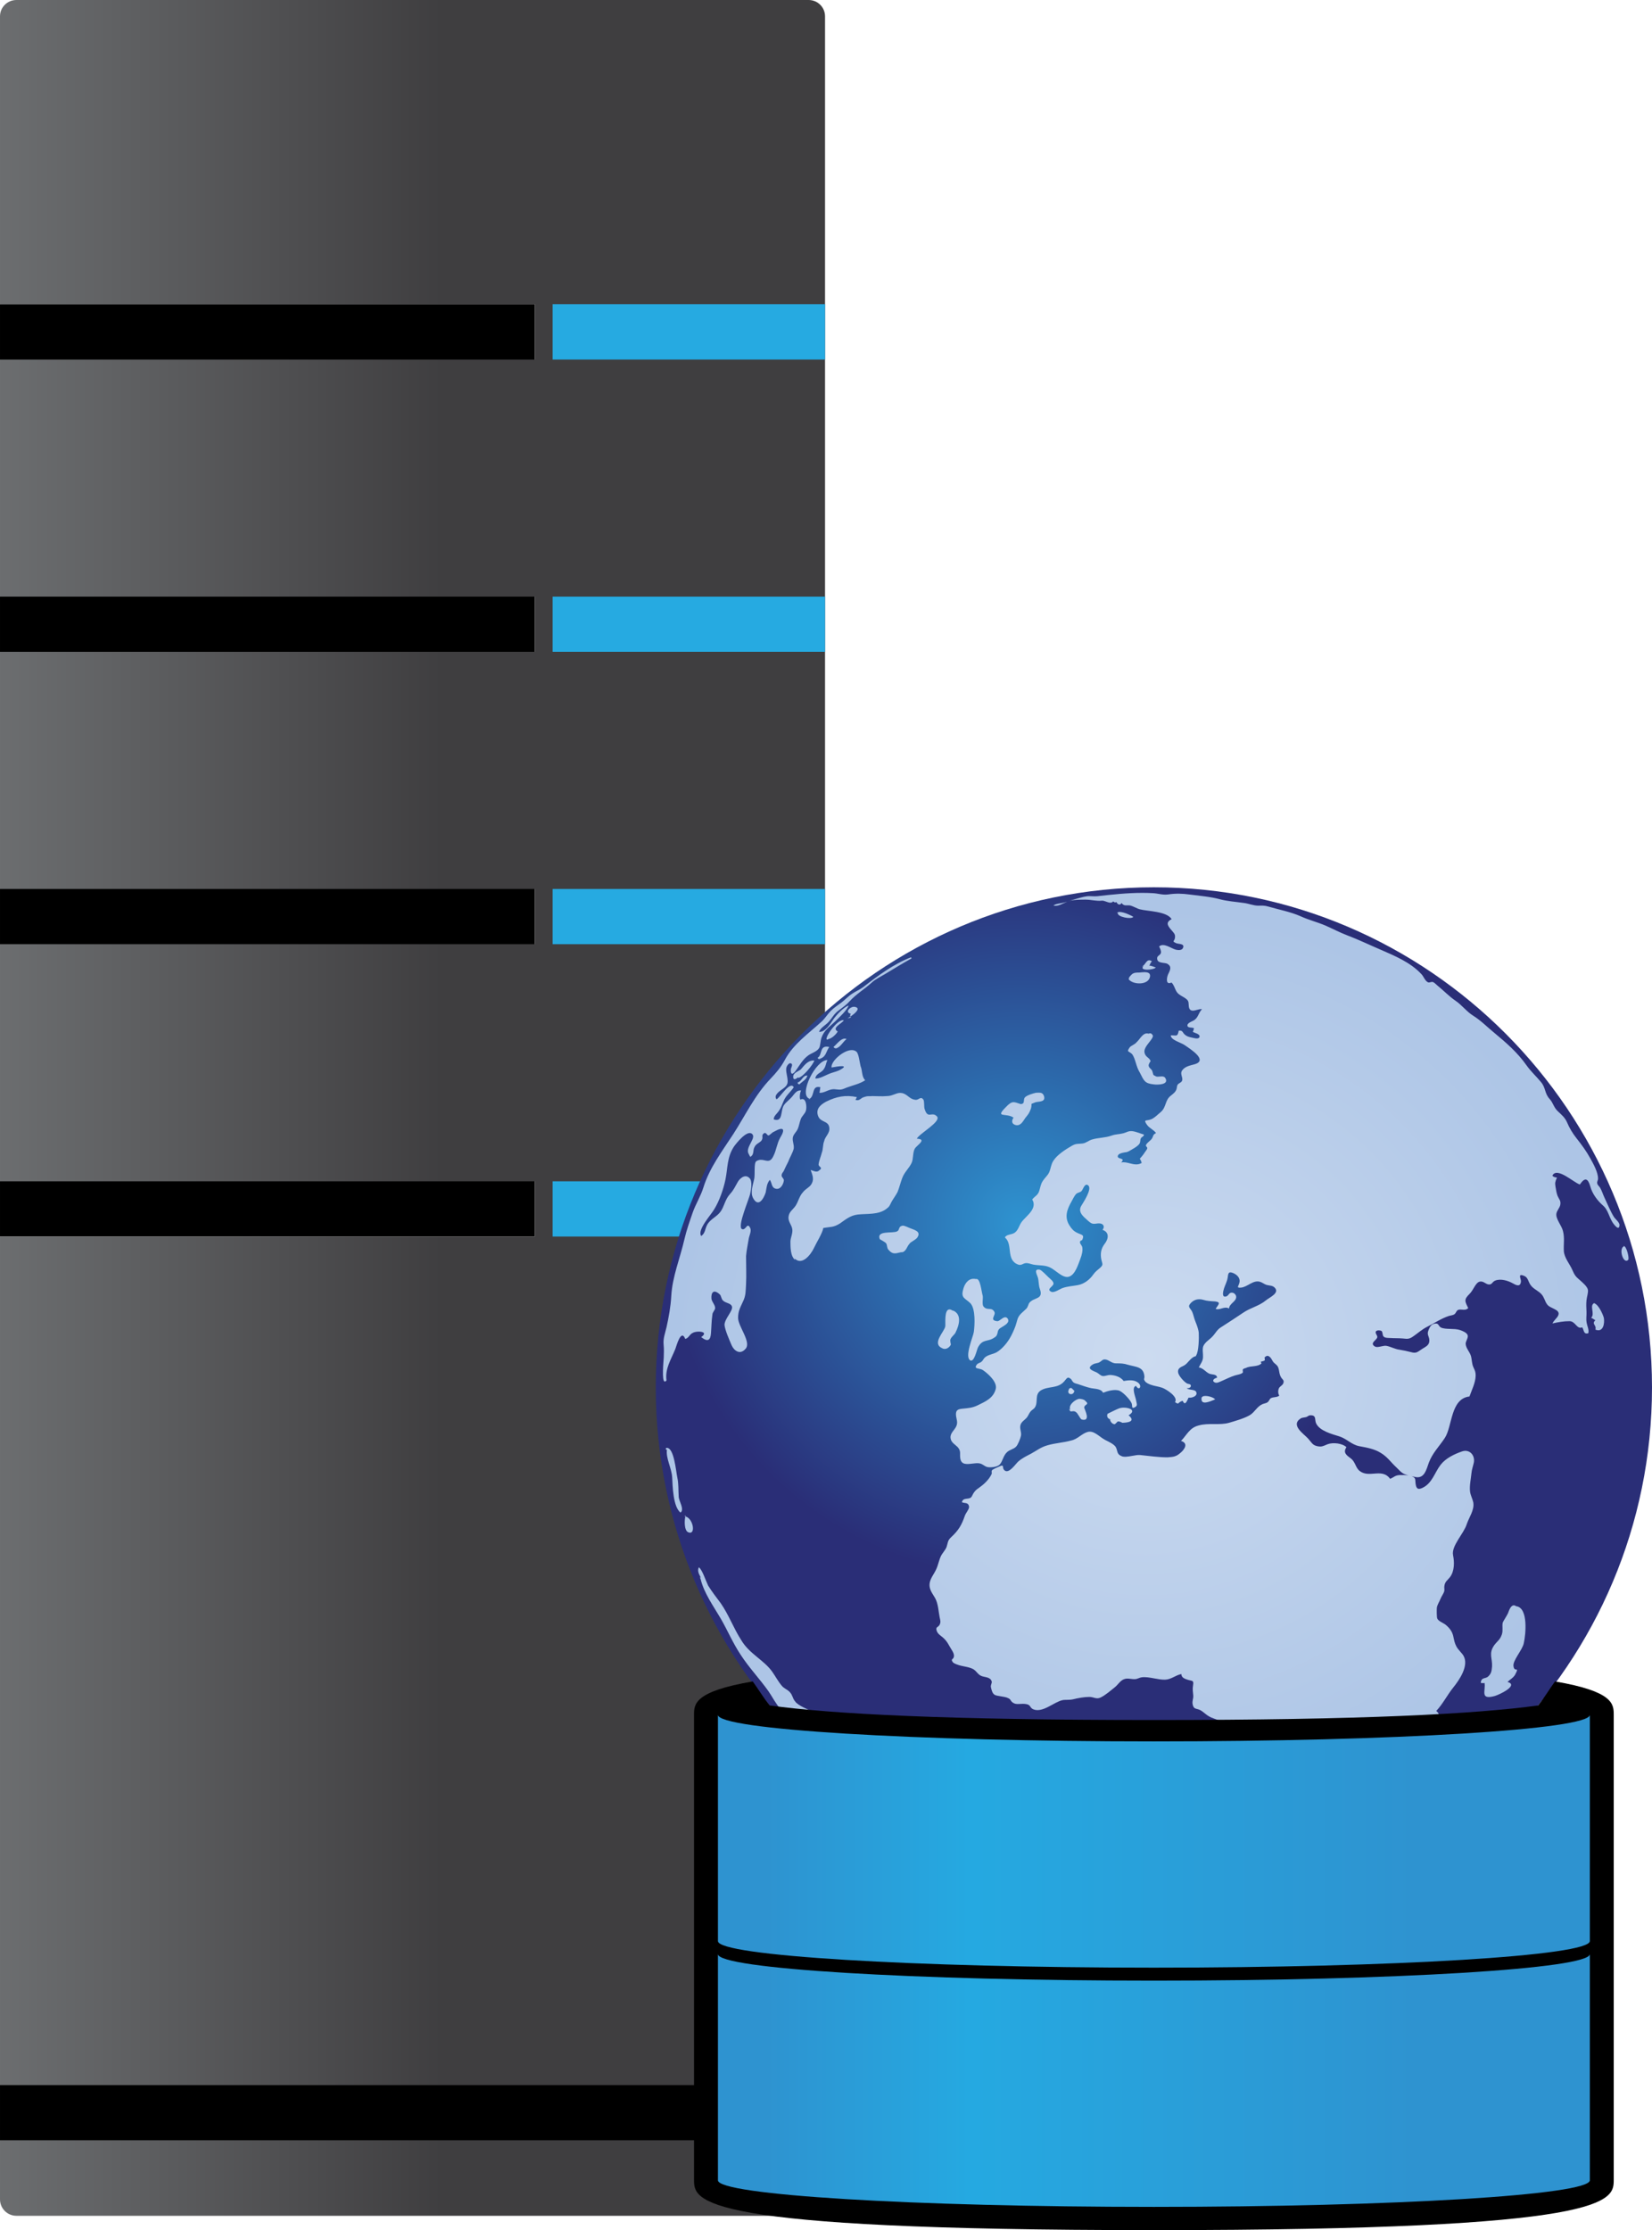 <?xml version="1.0" encoding="UTF-8" standalone="no"?><!-- Generator: Gravit.io --><svg xmlns="http://www.w3.org/2000/svg" xmlns:xlink="http://www.w3.org/1999/xlink" style="isolation:isolate" viewBox="0 0 186.411 251.521" width="186.411pt" height="251.521pt"><defs><clipPath id="_clipPath_uTNJYmTRWV5lNnbVMtrg0OCB0NqbaUg7"><rect width="186.411" height="251.521"/></clipPath></defs><g clip-path="url(#_clipPath_uTNJYmTRWV5lNnbVMtrg0OCB0NqbaUg7)"><g><g><path d=" M 60.344 139.462 L 0.001 139.462 L 0.001 34.315 L 60.344 34.315 L 60.344 139.462 Z " fill="rgb(0,0,0)"/></g><g><linearGradient id="_lgradient_2" x1="0" y1="0.5" x2="1" y2="0.5" gradientTransform="matrix(93.097,0,0,249.904,0,0)" gradientUnits="userSpaceOnUse"><stop offset="0%" stop-opacity="1" style="stop-color:rgb(108,110,112)"/><stop offset="53.6%" stop-opacity="1" style="stop-color:rgb(63,62,64)"/><stop offset="100%" stop-opacity="1" style="stop-color:rgb(63,62,64)"/></linearGradient><path d=" M 1.856 0 C 0.831 0 0 0.823 0 1.842 L 0 34.315 L 60.344 34.315 L 60.344 40.551 L 0 40.551 L 0 67.287 L 60.344 67.287 L 60.344 73.523 L 0 73.523 L 0 100.26 L 60.344 100.26 L 60.344 106.489 L 0 106.489 L 0 133.231 L 60.344 133.231 L 60.344 139.462 L 0 139.462 L 0 248.05 C 0 249.079 0.831 249.904 1.856 249.904 L 91.242 249.904 C 92.267 249.904 93.097 249.079 93.097 248.05 L 93.097 1.842 C 93.097 0.823 92.267 0 91.242 0 L 1.856 0 Z " fill="url(#_lgradient_2)"/></g><g><path d=" M 93.097 40.55 L 62.359 40.55 L 62.359 34.315 L 93.097 34.315 L 93.097 40.55 Z " fill="rgb(38,170,225)"/></g><g><path d=" M 93.097 73.523 L 62.359 73.523 L 62.359 67.287 L 93.097 67.287 L 93.097 73.523 Z " fill="rgb(38,170,225)"/></g><g><path d=" M 93.097 106.489 L 62.359 106.489 L 62.359 100.26 L 93.097 100.26 L 93.097 106.489 Z " fill="rgb(38,170,225)"/></g><g><path d=" M 93.097 139.462 L 62.359 139.462 L 62.359 133.231 L 93.097 133.231 L 93.097 139.462 Z " fill="rgb(38,170,225)"/></g><g><path d=" M 93.097 241.386 L 0.001 241.386 L 0.001 235.163 L 93.097 235.163 L 93.097 241.386 Z " fill="rgb(0,0,0)"/></g><g><radialGradient id="_rgradient_14" fx="0.367" fy="0.336" cx="0.367" cy="0.336" r="0.353" gradientTransform="matrix(112.414,0,0,112.818,73.997,100.071)" gradientUnits="userSpaceOnUse"><stop offset="0%" stop-opacity="1" style="stop-color:rgb(46,147,208)"/><stop offset="100%" stop-opacity="1" style="stop-color:rgb(42,46,119)"/></radialGradient><path d=" M 73.997 156.479 C 73.997 187.584 99.209 212.889 130.201 212.889 C 161.194 212.889 186.411 187.584 186.411 156.479 C 186.411 125.369 161.194 100.071 130.201 100.071 C 99.209 100.071 73.997 125.369 73.997 156.479 Z " fill="url(#_rgradient_14)"/></g><g><radialGradient id="_rgradient_15" fx="0.5" fy="0.5" cx="0.5" cy="0.5" r="0.491" gradientTransform="matrix(108.954,0,0,105.038,74.806,100.701)" gradientUnits="userSpaceOnUse"><stop offset="0%" stop-opacity="1" style="stop-color:rgb(204,219,240)"/><stop offset="100%" stop-opacity="1" style="stop-color:rgb(173,197,230)"/></radialGradient><path d=" M 123.818 101.078 C 123.612 101.097 123.423 101.088 123.238 101.079 C 123.028 101.069 122.823 101.058 122.606 101.089 C 122.167 101.148 121.71 101.311 121.282 101.417 C 121.084 101.468 120.902 101.53 120.721 101.592 C 121.266 101.464 121.944 101.464 122.501 101.464 C 123.15 101.464 123.701 101.652 124.327 101.581 C 124.475 101.563 124.651 101.628 124.829 101.693 C 125.115 101.797 125.41 101.901 125.616 101.663 C 125.798 101.804 125.798 101.804 125.979 101.739 C 126.12 102.026 126.372 102.143 126.564 101.844 C 126.747 102.122 126.961 102.116 127.199 102.109 C 127.298 102.106 127.401 102.104 127.508 102.12 C 127.894 102.208 128.245 102.454 128.621 102.554 C 129.499 102.788 131.659 102.764 132.205 103.666 C 131.361 104.087 131.918 104.574 132.31 105.048 C 132.514 105.294 132.631 105.411 132.579 105.786 C 132.514 106.19 132.205 106.126 132.684 106.36 C 132.954 106.5 133.716 106.384 133.487 106.91 C 133.364 107.215 132.925 107.163 132.684 107.11 C 132.163 106.981 131.314 106.278 130.793 106.747 C 130.887 106.916 131.051 107.262 130.998 107.472 C 130.933 107.73 130.577 107.795 130.57 108.047 C 130.534 108.714 131.402 108.516 131.724 108.702 C 132.304 109.036 131.983 109.499 131.8 109.909 C 131.648 110.266 131.507 111.133 132.193 110.811 C 132.503 111.122 132.556 111.537 132.802 111.9 C 133.082 112.31 133.797 112.48 134.043 112.866 C 134.22 113.166 134.015 113.715 134.365 113.926 C 134.557 114.037 134.811 113.968 135.062 113.898 C 135.263 113.842 135.464 113.786 135.63 113.821 C 135.168 114.313 135.232 114.817 134.635 115.121 C 134.454 115.227 133.856 115.414 134.015 115.754 C 134.102 115.941 134.571 115.859 134.729 115.97 C 134.688 116.076 134.664 116.27 134.594 116.375 C 134.781 116.503 135.478 116.608 135.343 116.972 C 135.232 117.252 134.664 117.054 134.476 117.019 C 134.155 116.954 133.927 116.889 133.704 116.697 C 133.434 116.48 133.469 116.163 133.006 116.246 C 132.898 116.833 132.786 116.807 132.46 116.781 C 132.364 116.774 132.249 116.765 132.11 116.774 C 132.099 117.299 133.293 117.593 133.68 117.873 C 134.29 118.301 136.422 119.607 134.741 120.046 C 134.283 120.175 133.728 120.269 133.405 120.708 C 133.095 121.13 133.533 121.523 133.381 121.896 C 133.293 122.114 132.995 122.155 132.878 122.347 C 132.784 122.501 132.814 122.752 132.72 122.934 C 132.527 123.355 132.076 123.514 131.818 123.876 C 131.479 124.38 131.479 125.001 130.998 125.405 C 130.664 125.674 130.237 126.131 129.833 126.261 C 129.295 126.436 129.007 126.237 129.411 126.84 C 129.692 127.256 130.172 127.396 130.447 127.794 C 130.055 127.97 130.161 128.145 129.979 128.415 C 129.821 128.662 129.393 128.884 129.305 129.165 C 129.264 129.294 129.487 129.364 129.458 129.517 C 129.422 129.668 129.264 129.826 129.188 129.95 C 129.007 130.242 128.826 130.447 128.609 130.693 C 128.726 130.815 128.784 131.016 128.826 131.162 C 128.376 131.428 127.932 131.316 127.491 131.205 C 127.164 131.121 126.836 131.038 126.511 131.109 C 127.051 130.553 126.12 130.781 126.126 130.418 C 126.138 130.148 126.511 130.049 126.716 130.009 C 127.08 129.92 127.104 129.996 127.426 129.815 C 127.725 129.634 128.375 129.305 128.568 129.001 C 128.709 128.808 128.632 128.585 128.737 128.38 C 128.826 128.211 129.047 128.211 129.089 127.964 C 128.684 127.847 128.205 127.631 127.777 127.578 C 127.314 127.525 127.11 127.736 126.705 127.824 C 126.278 127.935 125.89 127.912 125.452 128.069 C 124.702 128.34 123.947 128.298 123.215 128.52 C 122.875 128.615 122.541 128.918 122.167 128.966 C 121.674 129.036 121.451 128.937 120.972 129.212 C 120.275 129.61 119.291 130.231 118.863 130.911 C 118.582 131.343 118.582 131.777 118.384 132.221 C 118.219 132.585 117.897 132.832 117.686 133.166 C 117.44 133.516 117.399 133.88 117.277 134.284 C 117.118 134.822 116.784 134.887 116.474 135.28 C 117.095 136.287 115.836 137.112 115.32 137.763 C 114.998 138.172 114.934 138.699 114.518 139.015 C 114.184 139.273 113.564 139.19 113.394 139.566 C 114.337 140.345 113.469 142.108 114.892 142.623 C 115.256 142.753 115.408 142.495 115.736 142.46 C 116.046 142.43 116.316 142.57 116.586 142.623 C 117.247 142.753 117.856 142.647 118.489 142.951 C 119.138 143.256 119.923 144.193 120.609 143.993 C 121.324 143.783 121.657 142.623 121.92 141.938 C 122.061 141.581 122.213 141.019 122.113 140.621 C 122.085 140.491 121.857 140.257 121.867 140.139 C 121.867 139.799 122.05 140.012 122.137 139.789 C 122.384 139.233 122.037 139.286 121.546 139.039 C 121.13 138.845 120.908 138.57 120.662 138.184 C 120.093 137.259 120.391 136.415 120.92 135.49 C 121.047 135.262 121.247 134.834 121.44 134.653 C 121.61 134.494 121.857 134.494 122.02 134.353 C 122.213 134.178 122.395 133.358 122.799 133.698 C 123.262 134.096 122.242 135.607 122.02 135.981 C 121.662 136.58 122.037 137.024 122.488 137.422 C 122.671 137.587 122.969 137.89 123.197 137.979 C 123.376 138.05 123.54 138.025 123.715 138.001 C 123.83 137.985 123.95 137.968 124.081 137.979 C 124.51 138.008 124.702 138.354 124.405 138.705 C 125.241 138.992 125.06 139.764 124.65 140.281 C 124.222 140.836 124.146 141.417 124.275 142.055 C 124.386 142.57 124.532 142.623 124.139 142.986 C 123.836 143.256 123.613 143.396 123.379 143.725 C 122.969 144.321 122.331 144.814 121.605 144.942 C 121.037 145.048 120.468 145.071 119.913 145.265 C 119.589 145.376 118.946 145.844 118.629 145.692 C 118.026 145.406 118.816 145.118 118.875 144.796 C 118.905 144.521 118.517 144.251 118.294 144.035 C 118.137 143.888 117.516 143.232 117.323 143.197 C 116.573 143.062 117.054 143.83 117.118 144.099 C 117.235 144.55 117.182 144.925 117.336 145.363 C 117.774 146.571 116.72 146.29 116.175 146.904 C 116.017 147.086 116.017 147.402 115.789 147.618 C 115.619 147.788 115.426 147.941 115.256 148.11 C 114.764 148.585 114.805 148.925 114.593 149.534 C 114.424 150.003 114.155 150.594 113.897 151.01 C 113.558 151.56 113.042 152.157 112.486 152.497 C 112.035 152.755 111.491 152.767 111.115 153.117 C 110.957 153.271 110.911 153.463 110.728 153.599 C 110.57 153.726 110.348 153.716 110.207 153.927 C 109.833 154.448 110.536 154.278 110.893 154.512 C 111.519 154.939 112.563 155.882 112.357 156.661 C 112.087 157.698 111.18 158.073 110.324 158.494 C 109.727 158.786 109.252 158.811 108.615 158.875 C 108.111 158.927 107.852 159.015 107.87 159.561 C 107.905 160.075 108.128 160.386 107.895 160.883 C 107.689 161.317 107.179 161.657 107.262 162.207 C 107.326 162.711 107.8 162.923 108.088 163.238 C 108.463 163.671 108.281 163.975 108.356 164.474 C 108.465 165.223 109.091 165.146 109.719 165.07 C 110 165.036 110.282 165.002 110.518 165.042 C 110.957 165.125 111.115 165.434 111.519 165.475 C 111.906 165.511 112.538 165.446 112.808 165.171 C 113.148 164.807 113.194 164.187 113.622 163.789 C 113.92 163.497 114.361 163.454 114.646 163.168 C 114.881 162.923 115.127 162.266 115.203 161.938 C 115.291 161.504 115.01 161.106 115.162 160.673 C 115.279 160.322 115.695 160.111 115.9 159.829 C 116.04 159.636 116.122 159.402 116.274 159.209 C 116.392 159.045 116.65 158.916 116.743 158.781 C 117.213 158.165 116.679 157.282 117.469 156.802 C 118.319 156.304 119.344 156.632 120.07 155.812 C 120.416 155.431 120.444 155.191 120.867 155.548 C 120.908 155.578 120.989 155.812 121.165 155.935 C 121.335 156.052 121.581 156.07 121.774 156.151 C 122.225 156.299 122.681 156.469 123.132 156.562 C 123.561 156.649 124.257 156.62 124.468 157.078 C 124.972 156.878 125.827 156.632 126.354 156.867 C 126.77 157.065 127.496 157.827 127.677 158.237 C 127.819 158.511 127.614 158.962 128.075 158.705 C 128.415 158.511 128.245 158.289 128.205 157.979 C 128.152 157.569 127.624 156.456 128.192 156.299 C 128.538 156.983 129.03 156.222 128.233 155.823 C 127.794 155.601 127.25 155.678 126.792 155.753 C 126.471 155.291 125.798 155.085 125.254 155.074 C 125.129 155.072 125.001 155.104 124.873 155.135 C 124.711 155.176 124.548 155.215 124.392 155.186 C 124.182 155.144 123.964 154.899 123.765 154.798 C 123.314 154.582 122.501 154.359 123.344 153.868 C 123.572 153.738 123.848 153.763 124.076 153.633 C 124.327 153.493 124.405 153.293 124.714 153.323 C 125.142 153.364 125.423 153.763 125.927 153.763 C 126.447 153.763 126.782 153.763 127.296 153.927 C 128.216 154.189 129.047 154.137 129.136 155.239 C 129.153 155.536 129.007 155.495 129.2 155.777 C 129.33 155.965 129.628 156.093 129.833 156.169 C 130.259 156.327 130.705 156.362 131.144 156.515 C 131.584 156.673 132.99 157.545 132.591 158.131 C 132.679 158.213 132.825 158.289 132.943 158.295 C 133.071 158.149 133.276 158.02 133.457 157.991 C 133.744 158.681 133.99 157.85 134.12 157.627 C 134.43 157.698 135.22 157.464 134.969 156.972 C 134.816 156.673 134.131 156.802 133.908 156.562 C 134.055 156.597 134.389 156.532 134.378 156.286 C 134.365 156.058 134.055 156.116 133.908 156.011 C 133.574 155.805 133.03 155.203 132.943 154.823 C 132.849 154.359 133.176 154.207 133.586 154.019 C 134.055 153.785 134.336 153.077 134.945 152.948 L 134.969 152.872 C 135.273 152.415 135.297 150.869 135.267 150.331 C 135.245 149.967 135.039 149.405 134.892 149.054 C 134.723 148.668 134.676 148.252 134.494 147.888 C 134.283 147.495 133.938 147.373 134.418 146.91 C 134.804 146.536 135.285 146.465 135.748 146.594 C 136.252 146.746 136.614 146.746 137.118 146.781 C 137.855 146.864 137.44 147.167 137.171 147.618 C 137.393 147.709 137.618 147.64 137.849 147.571 C 138.118 147.492 138.395 147.412 138.687 147.578 C 138.699 147.022 139.514 146.793 139.49 146.259 C 139.484 146.037 139.268 145.797 139.022 145.792 C 138.67 145.761 138.67 146.102 138.389 146.207 C 137.833 146.388 137.997 145.692 138.12 145.305 C 138.248 144.902 138.464 144.538 138.529 144.099 C 138.594 143.683 138.582 143.337 139.162 143.584 C 139.601 143.771 139.917 144.123 139.877 144.538 C 139.824 145.03 139.407 145.265 140.017 145.223 C 140.766 145.159 141.387 144.345 142.155 144.557 C 142.425 144.627 142.641 144.825 142.904 144.912 C 143.262 145.013 143.613 144.955 143.871 145.265 C 144.38 145.844 143.267 146.313 142.823 146.676 C 142.072 147.297 141.078 147.501 140.287 148.047 C 139.449 148.615 138.606 149.159 137.751 149.709 C 137.324 149.973 137.147 150.389 136.796 150.752 C 136.462 151.109 136.005 151.343 135.788 151.806 C 135.643 152.157 135.771 152.66 135.748 153.077 C 135.724 153.552 135.461 153.815 135.273 154.219 C 135.771 154.301 136.035 154.723 136.432 154.916 C 136.703 155.056 137.352 154.946 137.324 155.39 C 136.989 155.443 136.703 155.73 137.065 155.911 C 137.324 156.04 137.639 155.835 137.855 155.753 C 138.359 155.536 138.828 155.291 139.332 155.132 C 139.601 155.044 140.047 155.004 140.228 154.81 C 140.293 154.757 140.176 154.523 140.263 154.424 C 140.351 154.337 140.498 154.319 140.603 154.278 C 141.13 153.997 141.921 154.202 142.348 153.763 L 142.254 153.586 C 142.319 153.568 142.658 153.481 142.7 153.435 C 142.776 153.323 142.647 153.117 142.711 153.077 C 142.916 152.895 143.068 152.842 143.302 153.059 C 143.497 153.223 143.577 153.54 143.759 153.698 C 144.064 153.973 144.199 154.019 144.298 154.448 C 144.38 154.81 144.362 155.004 144.556 155.344 C 144.69 155.567 144.948 155.665 144.807 156.011 C 144.714 156.269 144.392 156.351 144.298 156.608 C 144.199 156.843 144.21 157.182 144.351 157.399 C 144.105 157.627 143.677 157.529 143.396 157.698 C 143.25 157.786 143.215 158.007 143.046 158.137 C 142.863 158.278 142.647 158.278 142.452 158.366 C 141.826 158.641 141.598 159.262 141.025 159.607 C 140.351 159.994 139.426 160.245 138.699 160.463 C 138.153 160.618 137.578 160.615 136.999 160.612 C 136.401 160.609 135.798 160.606 135.22 160.778 C 134.22 161.036 133.897 161.879 133.265 162.512 C 134.16 162.781 133.639 163.519 133.159 163.894 C 132.684 164.316 132.31 164.316 131.735 164.363 C 130.728 164.363 129.681 164.205 128.621 164.099 C 128.388 164.083 128.079 164.14 127.764 164.196 C 127.288 164.282 126.796 164.366 126.511 164.205 C 125.979 163.988 126.138 163.577 125.873 163.156 C 125.616 162.834 125.13 162.617 124.714 162.406 C 124.029 162.043 123.443 161.294 122.717 161.504 C 122.072 161.68 121.605 162.313 120.867 162.465 C 119.988 162.711 119.074 162.747 118.202 163.003 C 117.429 163.22 117.001 163.595 116.327 163.958 C 115.801 164.233 115.343 164.444 114.892 164.843 C 114.606 165.1 113.91 166.154 113.429 165.885 C 112.937 165.603 113.481 165.042 112.691 165.428 C 112.563 165.475 112.035 165.709 111.953 165.808 C 111.831 165.938 111.958 166.084 111.889 166.259 C 111.584 166.893 111.027 167.407 110.471 167.8 C 110.185 167.993 110.067 168.088 109.873 168.369 C 109.768 168.509 109.681 168.796 109.551 168.895 C 109.236 169.141 108.667 168.873 108.539 169.422 C 108.825 169.574 109.236 169.404 109.341 169.879 C 109.422 170.172 108.984 170.606 108.867 170.969 C 108.515 171.994 108.152 172.608 107.349 173.346 C 106.91 173.75 106.975 173.967 106.818 174.447 C 106.688 174.822 106.354 175.126 106.172 175.501 C 105.95 175.964 105.863 176.509 105.645 176.977 C 105.399 177.539 104.942 178.032 104.889 178.653 C 104.844 179.296 105.229 179.729 105.522 180.245 C 105.874 180.89 105.891 181.709 106.032 182.418 C 106.096 182.74 106.184 182.927 106.02 183.256 C 105.863 183.548 105.528 183.466 105.704 183.946 C 105.826 184.322 106.26 184.533 106.512 184.789 C 106.805 185.071 106.963 185.34 107.156 185.691 C 107.339 186.031 107.713 186.465 107.637 186.845 C 107.561 187.214 107.244 187.063 107.502 187.449 C 107.607 187.594 107.87 187.683 108.035 187.742 C 108.591 187.958 109.177 187.952 109.727 188.204 C 110.172 188.409 110.284 188.819 110.728 189.017 C 111.115 189.182 111.766 189.112 111.906 189.651 C 111.942 189.803 111.8 190.013 111.8 190.212 C 111.8 190.283 111.906 190.676 111.942 190.751 C 112.14 191.255 112.397 191.209 112.948 191.319 C 113.224 191.372 113.534 191.397 113.792 191.536 C 114.05 191.665 114.015 191.77 114.155 191.917 C 114.456 192.214 114.763 192.193 115.128 192.174 C 115.316 192.163 115.521 192.152 115.748 192.186 C 116.345 192.262 116.164 192.59 116.586 192.778 C 117.664 193.223 118.94 191.94 119.9 191.747 C 120.188 191.683 120.691 191.747 121.078 191.653 C 121.646 191.513 122.331 191.385 122.916 191.385 C 123.432 191.385 123.713 191.683 124.192 191.449 C 124.714 191.202 125.316 190.676 125.774 190.312 C 126.19 189.991 126.43 189.458 126.987 189.34 C 127.206 189.295 127.405 189.323 127.61 189.349 C 127.749 189.368 127.89 189.386 128.04 189.381 C 128.362 189.37 128.538 189.212 128.837 189.17 C 129.263 189.113 129.755 189.205 130.252 189.296 C 130.661 189.372 131.073 189.448 131.455 189.44 C 132.181 189.416 132.644 188.925 133.306 188.807 C 133.306 189.2 133.663 189.329 133.99 189.44 C 134.535 189.615 134.723 189.468 134.624 190.066 C 134.547 190.553 134.611 190.751 134.646 191.232 C 134.676 191.607 134.494 191.829 134.582 192.239 C 134.699 192.795 134.974 192.667 135.384 192.848 C 135.706 193 135.981 193.288 136.269 193.482 C 136.825 193.856 137.51 193.937 138.079 194.295 C 138.681 194.659 139.308 195.021 140.017 195.19 C 140.532 195.32 141.534 195.367 141.856 195.859 C 141.674 195.963 141.463 196.046 141.365 196.234 C 141.856 196.637 142.447 196.819 141.932 197.609 C 142.319 197.826 142.746 197.867 142.811 198.4 C 142.395 198.746 142.178 198.863 142.02 199.343 C 141.932 199.571 141.878 199.612 141.878 199.818 C 141.891 199.993 142.072 200.11 142.026 200.35 C 142.529 200.584 142.863 201.234 142.4 201.668 C 142.576 201.879 142.711 201.955 142.928 202.083 C 142.974 202.117 143.041 202.105 143.107 202.095 C 143.169 202.084 143.232 202.074 143.279 202.102 C 143.379 202.172 143.32 202.335 143.396 202.43 C 143.507 202.534 143.613 202.769 143.783 202.833 C 143.997 202.911 144.212 202.843 144.431 202.774 C 144.626 202.713 144.822 202.652 145.024 202.694 C 145.915 202.874 145.902 204.051 146.927 204.069 C 147.279 204.069 147.145 203.946 147.467 204.163 C 147.649 204.286 147.636 204.467 147.882 204.585 C 148.257 204.749 148.919 204.69 149.324 204.783 C 149.71 204.866 150.067 204.971 150.471 204.995 C 150.576 205.005 150.694 205 150.817 204.996 C 151.119 204.985 151.445 204.974 151.637 205.181 C 151.467 205.218 151.303 205.393 151.361 205.579 C 151.443 205.85 151.584 205.697 151.789 205.685 C 152.18 205.657 152.515 205.311 152.901 205.229 C 153.347 205.784 153.657 205.165 153.961 204.79 C 154.395 204.245 154.717 204.139 155.326 203.823 C 155.542 203.718 155.736 203.572 155.946 203.449 C 156.034 203.425 156.064 203.297 156.151 203.237 C 156.203 203.218 156.265 203.234 156.322 203.25 C 156.38 203.265 156.434 203.282 156.474 203.261 C 156.667 203.121 156.697 202.862 156.925 202.746 C 157.086 202.66 157.205 202.67 157.329 202.681 C 157.409 202.689 157.49 202.694 157.587 202.676 C 157.393 201.972 158.054 202.073 158.483 202.043 C 158.869 201.258 159.361 200.766 159.917 200.105 C 159.969 200.181 160.164 200.285 160.217 200.391 C 161.066 199.602 161.053 198.347 161.352 197.405 C 161.452 197.118 161.575 197.054 161.597 196.773 C 161.61 196.537 161.452 196.561 161.622 196.244 C 161.832 195.835 162.295 195.531 162.477 195.085 C 162.178 194.804 161.909 194.43 162.014 194.025 C 162.143 193.482 162.635 193.434 162.067 192.965 C 162.811 192.175 163.303 191.174 163.975 190.336 C 164.649 189.498 165.791 187.869 165.141 186.74 C 164.937 186.394 164.55 186.09 164.339 185.691 C 164.122 185.282 164.081 184.965 163.982 184.52 C 163.859 183.994 163.566 183.618 163.139 183.256 C 162.869 183.033 162.295 182.846 162.178 182.535 C 162.114 182.389 162.114 181.551 162.131 181.358 C 162.166 180.995 162.412 180.673 162.542 180.327 C 162.647 180.052 162.892 179.742 162.968 179.46 C 163.021 179.249 162.944 179.109 162.981 178.886 C 163.045 178.372 163.32 178.254 163.612 177.879 C 164.134 177.194 164.122 176.169 163.964 175.408 C 163.747 174.347 165.17 172.984 165.505 171.906 C 165.762 171.127 166.4 170.3 166.242 169.434 C 166.154 169.024 165.932 168.649 165.879 168.216 C 165.803 167.584 165.973 166.805 166.037 166.167 C 166.072 165.744 166.219 165.357 166.306 164.954 C 166.466 164.14 165.826 163.401 164.977 163.695 C 164.122 163.988 163.126 164.462 162.552 165.212 C 161.879 166.084 161.61 167.297 160.497 167.813 C 159.964 168.058 159.823 167.841 159.747 167.414 C 159.656 166.869 159.828 166.683 159.271 166.484 C 159.406 166.517 159.538 166.545 159.654 166.571 C 160.743 166.833 160.948 165.721 161.235 164.954 C 161.633 163.882 162.401 163.133 163.021 162.196 C 163.899 160.883 163.654 157.745 165.815 157.499 C 166.072 156.772 166.488 155.965 166.512 155.174 C 166.523 154.77 166.435 154.576 166.266 154.219 C 166.061 153.785 166.102 153.334 165.973 152.907 C 165.826 152.445 165.44 152.093 165.388 151.601 C 165.352 151.279 165.709 150.892 165.61 150.594 C 165.528 150.296 165.001 150.09 164.714 149.996 C 164.081 149.792 163.126 149.973 162.594 149.721 C 162.271 149.545 162.371 149.182 161.868 149.289 C 161.469 149.364 161.322 149.698 161.194 150.014 C 160.966 150.553 161.276 150.67 161.288 151.174 C 161.3 151.718 160.884 151.876 160.497 152.122 C 159.964 152.468 159.823 152.673 159.22 152.497 C 158.776 152.38 158.366 152.298 157.909 152.222 C 157.405 152.157 156.978 151.9 156.474 151.794 C 156.291 151.754 156.073 151.802 155.857 151.85 C 155.579 151.911 155.305 151.973 155.115 151.847 C 154.523 151.455 155.361 151.15 155.414 150.81 C 155.443 150.617 155.127 150.349 155.261 150.154 C 155.384 149.996 155.759 150.025 155.894 150.119 C 156.045 150.248 155.971 150.577 156.123 150.74 C 156.304 150.916 156.645 150.892 156.871 150.905 C 157.341 150.939 157.809 150.916 158.283 150.957 C 158.839 151.021 159.033 151.032 159.49 150.705 C 160.005 150.349 160.444 149.944 161.018 149.651 C 161.832 149.246 162.605 148.714 163.448 148.432 C 163.654 148.357 163.964 148.35 164.134 148.21 C 164.316 148.069 164.328 147.812 164.55 147.73 C 164.689 147.68 164.837 147.694 164.986 147.707 C 165.217 147.728 165.453 147.749 165.674 147.531 C 165.288 146.746 165.17 146.571 165.826 145.926 C 166.283 145.493 166.5 144.603 167.021 144.538 C 167.389 144.486 167.613 144.796 167.94 144.859 C 168.391 144.925 168.339 144.579 168.725 144.427 C 169.358 144.176 170.189 144.451 170.693 144.732 C 171.027 144.925 171.571 145.223 171.624 144.521 C 171.648 144.216 171.197 143.56 171.999 143.905 C 172.397 144.064 172.45 144.521 172.65 144.837 C 172.919 145.276 173.294 145.433 173.692 145.739 C 174.131 146.079 174.196 146.377 174.418 146.852 C 174.664 147.343 174.875 147.367 175.326 147.602 C 175.701 147.788 176.011 147.976 175.817 148.387 C 175.683 148.668 175.326 148.925 175.178 149.264 C 175.806 149.119 176.451 149.001 177.112 149.007 C 177.779 149.007 177.927 149.967 178.535 149.698 C 178.752 149.996 178.663 150.529 179.221 150.365 C 179.336 149.973 179.074 149.522 179.027 149.107 C 178.963 148.726 179.039 148.339 179.021 147.952 C 178.998 147.495 178.974 147.086 179.021 146.635 C 179.051 146.29 179.232 145.78 179.179 145.47 C 179.114 145.083 178.523 144.603 178.236 144.345 C 177.797 143.982 177.662 143.788 177.434 143.256 C 177.147 142.57 176.503 141.861 176.462 141.083 C 176.42 140.315 176.568 139.625 176.362 138.828 C 176.215 138.213 175.518 137.457 175.625 136.866 C 175.688 136.509 176 136.234 176.064 135.87 C 176.139 135.396 175.935 135.29 175.754 134.869 C 175.625 134.541 175.584 134.161 175.518 133.814 C 175.455 133.411 175.478 133.283 175.688 132.808 C 175.478 132.79 175.296 132.749 175.168 132.597 C 175.672 131.548 177.586 133.388 178.271 133.592 C 178.833 132.762 179.179 132.866 179.449 133.814 C 179.671 134.629 180.238 135.396 180.878 135.959 C 181.522 136.509 181.551 137.37 182.12 138.09 C 182.301 138.313 182.71 138.782 182.74 138.172 C 182.763 137.863 182.248 137.475 182.102 137.229 C 181.691 136.555 181.381 135.771 181.041 135.057 C 180.872 134.705 180.76 134.307 180.562 133.967 C 180.474 133.803 180.281 133.686 180.238 133.487 C 180.175 133.265 180.316 133.166 180.321 132.948 C 180.344 132.258 179.812 131.291 179.454 130.652 C 179.008 129.833 178.47 129.107 177.896 128.38 C 177.445 127.806 177.112 127.256 176.824 126.582 C 176.59 126.038 176.205 125.727 175.754 125.3 C 175.313 124.872 175.261 124.387 174.857 123.941 C 174.277 123.309 174.442 122.711 173.89 122.044 C 173.381 121.423 172.749 120.849 172.274 120.181 C 171.22 118.687 169.99 117.627 168.573 116.45 C 167.794 115.812 167.096 115.092 166.242 114.559 C 165.492 114.096 164.989 113.376 164.24 112.866 C 163.501 112.362 162.88 111.701 162.178 111.133 C 162.037 111.022 161.856 110.811 161.698 110.759 C 161.601 110.726 161.506 110.751 161.413 110.774 C 161.317 110.799 161.224 110.823 161.136 110.787 C 160.831 110.658 160.643 110.154 160.433 109.909 C 159.168 108.521 157.328 107.783 155.683 107.062 C 154.453 106.535 153.265 105.961 151.999 105.482 C 151.133 105.154 150.342 104.72 149.516 104.368 C 148.638 103.994 147.677 103.759 146.787 103.351 C 145.644 102.84 144.31 102.594 143.133 102.249 C 142.641 102.103 142.412 102.143 141.974 102.143 C 141.463 102.143 140.896 101.909 140.392 101.844 C 139.472 101.71 138.517 101.652 137.639 101.417 C 136.55 101.124 135.415 101.043 134.272 100.89 C 133.394 100.772 132.667 100.75 131.8 100.879 C 131.168 100.96 130.641 100.75 130.043 100.732 C 129.667 100.711 129.287 100.701 128.904 100.701 C 127.202 100.701 125.447 100.891 123.818 101.078 Z  M 148.585 163.091 C 148.087 162.963 147.998 162.687 147.613 162.254 C 147.132 161.715 145.569 160.738 146.781 159.969 C 146.904 159.882 147.238 159.864 147.402 159.818 C 147.583 159.753 147.654 159.619 147.882 159.619 C 148.567 159.619 148.322 160.099 148.503 160.515 C 148.89 161.387 150.313 161.745 151.103 161.99 C 151.958 162.254 152.48 162.923 153.37 163.103 C 154.207 163.261 155.063 163.401 155.789 163.852 C 156.567 164.316 156.913 164.89 157.545 165.475 C 157.821 165.733 158.143 166.132 158.494 166.259 C 158.627 166.31 158.782 166.359 158.945 166.402 C 158.611 166.347 158.237 166.357 157.909 166.365 C 157.393 166.4 157.299 166.611 156.86 166.787 C 156.36 166.098 155.708 166.15 155.043 166.201 C 154.487 166.244 153.921 166.287 153.422 165.897 C 152.942 165.522 152.954 164.877 152.416 164.479 C 151.958 164.14 151.507 163.83 151.934 163.22 C 151.467 162.769 150.429 162.664 149.827 162.876 C 149.476 163.006 149.287 163.144 148.966 163.144 C 148.858 163.144 148.734 163.128 148.585 163.091 Z  M 120.65 101.61 C 120.579 101.632 120.507 101.659 120.435 101.688 C 120.532 101.658 120.626 101.624 120.721 101.592 C 120.697 101.598 120.673 101.604 120.65 101.61 Z  M 120.123 101.781 C 119.707 101.897 119.174 101.897 118.863 102.131 C 119.367 102.265 119.917 101.902 120.435 101.688 C 120.334 101.722 120.231 101.753 120.123 101.781 Z  M 126.032 102.975 L 126.138 102.94 C 125.979 103.408 127.671 103.725 127.883 103.408 C 127.598 103.212 126.796 102.853 126.336 102.853 C 126.193 102.853 126.083 102.889 126.032 102.975 Z  M 97.376 111.35 C 97.002 111.625 96.551 111.806 96.17 112.064 C 95.719 112.351 95.367 112.75 94.946 113.071 C 94.541 113.376 94.101 113.645 93.739 114.021 C 93.376 114.383 93.119 114.834 92.732 115.198 C 91.291 116.527 89.523 117.733 88.571 119.525 C 88.12 120.369 87.596 120.978 86.946 121.663 C 85.168 123.52 84.108 125.792 82.749 127.899 C 81.475 129.857 80.077 131.683 79.378 133.909 C 79.069 134.916 78.501 135.794 78.16 136.767 C 77.815 137.775 77.464 138.746 77.231 139.764 C 76.737 141.927 75.859 143.993 75.742 146.207 C 75.678 147.367 75.463 148.538 75.218 149.651 C 75.046 150.412 74.811 150.939 74.884 151.666 C 74.929 152.134 74.916 152.65 74.896 153.117 C 74.876 153.47 74.65 155.783 75.004 155.812 C 75.099 155.823 75.142 155.753 75.207 155.695 C 75.025 154.337 75.73 153.334 76.211 152.122 C 76.32 151.853 76.843 149.803 77.324 151.01 C 77.851 150.852 77.743 150.377 78.48 150.219 C 78.964 150.113 79.956 150.219 79.122 150.8 C 79.859 151.384 80.169 151.174 80.225 150.377 C 80.278 149.75 80.278 149.007 80.387 148.263 C 80.387 148.005 80.697 147.748 80.697 147.531 C 80.697 147.156 80.331 146.852 80.278 146.465 C 80.225 145.739 80.545 145.363 81.229 145.997 C 81.391 146.155 81.391 146.53 81.593 146.688 C 81.915 146.997 82.491 146.957 82.6 147.373 C 82.706 147.858 81.754 148.743 81.754 149.429 C 81.81 150.014 82.279 151.068 82.547 151.702 C 82.814 152.327 83.499 152.861 84.129 152.122 C 84.814 151.384 83.286 149.592 83.286 148.637 C 83.286 147.893 83.499 147.531 83.81 146.852 C 84.184 146.102 84.129 145.634 84.184 144.837 C 84.237 143.788 84.184 142.728 84.184 141.674 C 84.237 140.984 84.398 140.304 84.504 139.613 C 84.559 139.349 84.814 138.828 84.655 138.5 C 84.441 138.069 84.317 138.254 84.155 138.439 C 84.04 138.57 83.908 138.702 83.712 138.612 C 83.178 138.288 84.559 135.186 84.655 134.6 C 84.762 134.178 84.923 133.171 84.559 132.855 C 84.023 132.328 83.391 133.018 83.233 133.336 C 82.922 133.862 82.814 134.178 82.386 134.653 C 81.81 135.28 81.754 135.981 81.338 136.608 C 80.908 137.241 80.169 137.457 79.795 138.138 C 79.54 138.612 79.593 139.08 79.122 139.402 C 78.642 138.717 80.225 137.024 80.589 136.392 C 81.177 135.443 81.649 134.072 81.862 133.018 C 82.129 131.695 82.023 130.535 82.814 129.323 C 83.072 128.96 84.237 127.473 84.814 127.847 C 85.446 128.275 84.129 129.323 84.439 130.061 C 84.504 130.172 84.6 130.383 84.655 130.477 C 85.136 130.219 84.923 129.75 85.136 129.375 C 85.297 129.001 85.713 128.896 85.927 128.638 C 86.197 128.211 85.822 128.064 86.237 127.794 C 86.452 127.689 86.559 128.064 86.72 128.064 C 86.975 127.952 87.083 127.736 87.35 127.631 C 88.453 126.997 88.624 127.373 88.035 128.316 C 87.673 128.96 87.607 129.697 87.297 130.324 C 86.989 131.038 86.663 130.951 86.275 130.865 C 86.002 130.804 85.699 130.743 85.35 130.957 C 85.028 131.162 85.242 132.492 85.083 133.065 C 84.923 133.757 84.655 134.501 84.976 135.121 C 85.552 136.192 86.131 135.28 86.398 134.501 C 86.506 133.967 86.506 133.499 86.869 133.065 C 87.135 133.44 87.03 133.967 87.564 134.072 C 88.088 134.178 88.41 133.54 88.453 133.123 C 88.453 132.919 88.195 132.762 88.195 132.597 C 88.195 132.275 88.41 132.221 88.506 131.912 C 88.667 131.59 88.773 131.332 88.925 131.063 C 89.095 130.583 89.458 130.009 89.566 129.54 C 89.619 129.054 89.406 128.791 89.458 128.316 C 89.523 127.924 89.853 127.689 90.015 127.333 C 90.164 126.997 90.22 126.576 90.36 126.213 C 90.483 125.873 90.799 125.651 90.923 125.311 C 91.075 124.914 90.987 123.648 90.313 124.023 C 90.187 123.813 90.272 123.179 90.401 122.999 C 89.941 122.898 89.652 123.355 89.394 123.672 C 89.115 124.012 88.699 124.293 88.463 124.633 C 88.035 125.276 88.39 126.611 87.309 126.248 C 87.297 125.868 87.673 125.61 87.874 125.311 C 88.12 124.961 88.24 124.602 88.41 124.211 C 88.667 123.555 89.201 123.179 89.566 122.623 C 89.148 121.856 87.982 123.848 87.62 123.982 C 87.233 123.485 88.079 122.993 88.41 122.746 C 88.914 122.36 88.925 122.114 88.837 121.511 C 88.785 121.165 88.624 120.638 88.773 120.298 C 88.837 120.152 89.042 119.842 89.245 119.929 C 89.534 120.035 89.245 120.439 89.236 120.614 C 89.192 121.235 89.458 121.212 89.78 120.772 C 90.208 120.175 90.571 119.49 91.203 119.033 C 91.555 118.775 92.187 118.612 92.433 118.196 C 92.573 117.967 92.573 117.358 92.702 117.019 C 93.014 116.163 93.598 115.819 94.208 115.227 C 94.67 114.77 95.566 113.968 95.76 113.4 C 95.162 113.623 94.401 114.454 94.038 114.963 C 93.686 115.467 93.142 116.421 92.422 116.375 C 92.603 115.882 93.183 115.625 93.523 115.227 C 93.944 114.757 94.101 114.354 94.635 113.962 C 95.074 113.633 95.525 113.317 95.888 112.907 C 96.626 112.1 97.546 111.573 98.372 110.811 C 98.799 110.425 99.379 110.149 99.859 109.862 C 100.866 109.252 101.85 108.65 102.857 108.093 L 102.799 107.964 C 100.814 108.738 99.097 110.02 97.376 111.35 Z  M 128.837 109.007 L 129.036 108.949 C 128.462 109.529 130.201 109.418 130.418 109.113 C 130.201 109.054 129.938 108.908 129.681 108.908 C 129.774 108.79 129.833 108.521 129.991 108.421 C 129.867 108.339 129.765 108.304 129.678 108.304 C 129.322 108.304 129.214 108.875 128.837 109.007 Z  M 128.568 109.687 C 127.883 109.687 127.777 109.745 127.349 110.319 L 127.477 110.277 C 127.423 110.304 127.383 110.343 127.349 110.425 C 127.777 111.069 129.616 111.174 129.774 110.12 C 129.812 109.733 129.507 109.644 129.144 109.644 C 128.954 109.644 128.747 109.668 128.568 109.687 Z  M 96.005 114.331 C 95.901 114.474 95.935 114.569 95.97 114.646 C 96.493 114.292 97.219 113.672 96.422 113.552 C 96.401 113.549 96.38 113.548 96.358 113.548 C 95.894 113.548 95.301 114.18 96.005 114.331 Z  M 95.631 114.858 L 96.005 114.757 C 96.005 114.722 95.988 114.687 95.97 114.646 C 95.832 114.74 95.709 114.815 95.631 114.858 Z  M 93.259 117.189 C 93.364 117.335 93.417 117.189 93.523 117.189 L 93.451 117.189 C 93.823 117.153 94.335 116.681 94.53 116.333 C 93.792 115.93 95.003 115.443 95.215 115.075 C 95.182 115.062 95.147 115.056 95.109 115.056 C 94.484 115.056 93.259 116.685 93.259 117.189 Z  M 129.61 116.582 C 128.979 116.378 128.64 117.217 128.245 117.552 C 128.087 117.769 127.671 117.926 127.508 118.084 C 127.04 118.718 127.413 118.507 127.777 118.922 C 128.152 119.502 128.192 120.298 128.621 120.978 C 129.089 121.88 129.147 122.195 130.201 122.301 C 130.57 122.36 132 122.36 131.479 121.563 C 131.342 121.371 131.093 121.393 130.858 121.417 C 130.707 121.432 130.563 121.446 130.459 121.405 C 129.991 121.188 130.201 121.247 129.991 120.72 C 129.885 120.556 129.616 120.398 129.616 120.181 C 129.576 120.035 129.833 119.672 129.833 119.672 C 129.681 119.245 129.252 119.245 129.147 118.718 C 128.984 117.979 130.365 117.084 130.043 116.709 C 129.949 116.586 129.871 116.537 129.782 116.537 C 129.731 116.537 129.675 116.553 129.61 116.582 Z  M 94.049 118.084 C 94.208 118.29 94.372 118.236 94.635 118.236 L 94.319 118.236 C 94.84 118.131 95.109 117.499 95.525 117.189 C 95.456 117.154 95.386 117.138 95.317 117.138 C 94.854 117.138 94.375 117.81 94.049 118.084 Z  M 92.263 119.297 C 92.286 119.384 92.344 119.422 92.426 119.44 C 93.254 119.219 93.157 118.652 93.576 118.084 C 93.456 118.056 93.352 118.043 93.262 118.043 C 92.486 118.043 92.773 119.019 92.263 119.297 Z  M 93.833 120.398 C 94.583 120.251 96.005 120.035 94.682 120.72 C 94.319 120.884 93.833 120.978 93.471 121.148 C 93.212 121.247 92.369 121.726 91.994 121.621 C 92.1 121.083 92.573 121.043 92.896 120.667 C 93.212 120.251 93.147 120.035 93.364 119.56 C 92.065 119.503 90.039 123.508 91.358 123.926 C 91.976 123.554 91.549 122.378 92.573 122.623 C 92.521 122.776 92.521 123.097 92.462 123.244 C 93.002 123.309 93.471 122.84 94.101 122.84 C 94.788 122.881 94.788 122.993 95.525 122.665 C 96.223 122.407 97.002 122.248 97.633 121.832 C 97.218 121.458 97.324 120.72 97.107 120.251 C 97.002 119.818 96.896 118.817 96.638 118.612 C 96.496 118.487 96.317 118.433 96.118 118.433 C 95.147 118.432 93.711 119.741 93.833 120.398 Z  M 92.369 119.455 L 92.679 119.455 C 92.581 119.455 92.495 119.455 92.426 119.44 C 92.407 119.446 92.389 119.451 92.369 119.455 Z  M 90.36 120.614 C 90.091 120.824 89.566 120.978 89.511 121.353 C 89.458 121.832 89.728 121.779 90.038 121.511 L 90.091 121.563 C 90.624 121.458 91.736 120.088 91.889 119.607 C 91.86 119.605 91.833 119.604 91.806 119.604 C 91.122 119.604 90.761 120.164 90.36 120.614 Z  M 90.038 122.09 L 90.144 121.88 C 90.038 122.09 89.885 122.195 90.196 122.301 C 90.518 121.985 91.046 121.726 91.098 121.294 C 90.571 121.294 90.518 121.88 90.038 122.09 Z  M 116.907 123.244 C 116.586 123.309 115.9 123.52 115.684 123.736 C 115.391 123.979 115.742 124.506 115.169 124.519 C 114.446 124.306 114.249 124.063 113.522 124.843 C 112.205 126.155 113.522 125.469 114.366 126.049 C 114.114 126.424 114.155 126.787 114.635 126.893 C 115.173 126.997 115.426 126.477 115.684 126.102 C 116.005 125.687 116.11 125.628 116.327 125.042 C 116.533 124.316 116.11 124.627 116.849 124.316 C 117.213 124.211 118.02 124.316 117.803 123.619 C 117.691 123.285 117.472 123.235 117.225 123.235 C 117.122 123.235 117.014 123.244 116.907 123.244 Z  M 100.076 123.619 C 99.484 123.672 98.964 123.619 98.436 123.619 C 98.242 123.638 98.132 123.636 98.046 123.635 C 97.896 123.632 97.815 123.628 97.481 123.736 C 97.107 123.836 97.002 124.211 96.533 124.046 L 96.691 123.736 C 95.42 123.46 94.372 123.672 93.212 124.251 C 92.521 124.627 92.047 125.095 92.304 125.838 C 92.573 126.623 93.471 126.366 93.576 127.163 C 93.686 127.794 93.095 128.17 93.002 128.691 C 92.831 129.107 92.896 129.587 92.732 130.009 C 92.627 130.435 92.409 130.911 92.369 131.332 C 92.369 131.648 92.949 131.648 92.409 132.023 C 92.158 132.275 91.736 132.023 91.473 131.953 C 91.619 132.387 91.889 132.919 91.619 133.44 C 91.414 133.909 90.934 134.019 90.571 134.501 C 90.196 134.916 90.091 135.495 89.78 135.981 C 89.511 136.392 89.042 136.661 88.986 137.188 C 88.881 137.763 89.354 138.138 89.406 138.664 C 89.458 139.145 89.192 139.613 89.192 140.035 C 89.192 140.621 89.192 141.721 89.728 142.097 L 89.671 141.938 C 90.518 142.787 91.513 141.458 91.836 140.772 C 92.1 140.192 92.831 139.039 92.896 138.5 C 93.686 138.354 94.049 138.453 94.788 137.979 C 95.473 137.499 95.952 137.084 96.796 136.978 C 97.856 136.866 99.122 137.024 100.011 136.345 C 100.379 136.076 100.379 135.981 100.598 135.548 C 100.802 135.186 101.123 134.758 101.281 134.436 C 101.494 133.909 101.605 133.388 101.81 132.855 C 102.072 132.168 102.547 131.807 102.864 131.162 C 103.08 130.693 102.974 130.009 103.227 129.54 C 103.456 129.165 104.661 128.473 103.456 128.427 C 103.713 127.847 106.301 126.477 105.711 125.897 C 105.469 125.651 105.253 125.677 105.057 125.702 C 104.787 125.736 104.553 125.77 104.34 125.095 C 104.235 124.843 104.34 124.211 104.182 123.994 C 103.871 123.619 103.713 124.046 103.338 124.046 C 102.706 123.994 102.501 123.567 102.02 123.355 C 101.862 123.288 101.719 123.261 101.583 123.261 C 101.087 123.261 100.697 123.619 100.076 123.619 Z  M 91.203 123.994 L 91.414 123.941 C 91.395 123.937 91.377 123.931 91.358 123.926 C 91.313 123.953 91.261 123.976 91.203 123.994 Z  M 101.81 138.242 C 101.334 138.354 101.552 138.717 101.229 138.875 C 100.756 139.144 98.856 138.718 99.278 139.762 C 99.314 139.775 99.867 140.095 99.964 140.192 C 100.169 140.463 100.017 140.772 100.339 141.041 C 100.866 141.615 101.281 141.242 101.915 141.2 L 101.645 141.306 C 102.289 141.147 102.289 140.666 102.6 140.304 C 102.758 140.035 103.391 139.83 103.548 139.508 C 103.923 138.875 103.186 138.717 102.653 138.5 C 102.515 138.457 102.11 138.234 101.877 138.234 C 101.852 138.234 101.83 138.236 101.81 138.242 Z  M 99.279 139.764 C 99.279 139.764 99.278 139.763 99.278 139.762 C 99.277 139.761 99.277 139.761 99.276 139.761 C 99.275 139.761 99.276 139.762 99.279 139.764 Z  M 183.244 140.561 C 182.606 140.836 183.191 142.623 183.718 142.097 C 183.877 141.99 183.565 140.515 183.191 140.515 L 183.244 140.561 Z  M 108.674 145.47 C 108.409 146.418 108.931 146.418 109.511 146.997 C 110.091 147.643 109.991 149.429 109.886 150.219 C 109.833 150.705 108.772 153.077 109.511 153.44 C 109.939 153.599 110.207 152.286 110.354 151.964 C 110.893 150.957 111.467 151.384 112.205 150.852 C 112.679 150.594 112.474 150.166 112.732 149.908 C 112.948 149.639 114.114 149.277 113.687 148.69 C 113.467 148.438 113.21 148.613 112.969 148.786 C 112.804 148.906 112.646 149.026 112.515 149.007 C 111.578 148.901 112.421 148.328 112.205 147.952 C 111.893 147.373 111.415 147.858 110.998 147.373 C 110.781 147.156 110.945 146.477 110.893 146.155 C 110.731 145.641 110.627 144.097 110.116 144.254 C 110.028 144.234 109.943 144.225 109.862 144.225 C 109.195 144.225 108.807 144.867 108.674 145.47 Z  M 179.542 148.637 C 179.648 148.637 179.917 148.854 180.023 148.901 C 179.542 149.335 180.186 149.429 180.023 149.956 C 180.925 150.331 181.083 149.224 180.977 148.637 C 180.872 148.222 180.386 147.156 179.917 146.997 L 179.917 146.957 C 179.284 147.214 180.023 148.164 179.542 148.637 Z  M 106.665 149.592 C 106.559 150.219 105.084 151.536 106.342 152.07 C 106.77 152.286 107.186 151.912 107.296 151.642 C 107.296 151.642 107.186 151.174 107.244 151.068 C 107.349 150.752 107.725 150.529 107.83 150.272 C 108.245 149.429 108.568 148.222 107.508 147.788 L 107.561 147.858 C 107.389 147.733 107.25 147.68 107.137 147.68 C 106.523 147.679 106.709 149.281 106.665 149.592 Z  M 120.544 156.714 L 120.65 156.661 C 120.234 157.241 121.13 157.51 121.23 156.867 L 120.92 156.556 C 120.879 156.546 120.847 156.541 120.819 156.541 C 120.698 156.541 120.674 156.627 120.544 156.714 Z  M 135.643 157.556 L 135.589 157.616 C 135.425 158.612 136.591 158.032 137.118 157.827 C 136.934 157.609 136.406 157.439 136.025 157.439 C 135.852 157.439 135.708 157.475 135.643 157.556 Z  M 120.808 159.033 L 120.65 158.875 C 120.711 159.218 120.831 159.194 120.992 159.171 C 121.105 159.155 121.239 159.139 121.387 159.244 C 121.657 159.407 121.867 160.041 122.072 160.099 C 123.132 160.356 122.395 158.986 122.342 158.77 C 122.342 158.342 123.027 158.458 122.447 157.979 C 122.342 157.827 121.967 157.762 121.762 157.762 C 121.335 157.827 120.444 158.511 120.808 159.033 Z  M 126.19 158.875 C 126.032 158.927 124.972 159.454 124.972 159.454 C 124.825 159.829 125.088 160.099 125.452 160.099 L 125.241 160.099 C 125.294 160.309 125.452 160.568 125.722 160.621 C 125.873 160.673 126.032 160.309 126.19 160.309 C 126.354 160.309 126.676 160.463 126.611 160.463 C 126.987 160.463 128.298 160.403 127.349 159.619 C 128.226 159.099 127.516 158.758 126.819 158.758 C 126.589 158.758 126.36 158.795 126.19 158.875 Z  M 75.154 163.308 C 75.109 163.414 75.154 163.414 75.154 163.519 L 75.259 163.478 C 75.109 164.474 75.795 165.575 75.848 166.635 C 75.9 167.584 75.945 169.961 76.791 170.594 C 77.271 170.219 76.585 169.276 76.585 168.796 C 76.533 168.017 76.585 167.372 76.427 166.635 C 76.273 165.924 76.068 163.296 75.251 163.296 C 75.22 163.296 75.187 163.3 75.154 163.308 Z  M 77.218 171.01 C 77.259 171.013 77.3 171.019 77.34 171.028 C 77.352 170.982 77.365 170.942 77.38 170.91 L 77.218 171.01 Z  M 77.646 172.808 C 78.549 173.217 78.251 171.248 77.34 171.028 C 77.213 171.503 77.208 172.615 77.646 172.808 Z  M 79.122 177.985 L 79.005 177.826 C 79.005 177.926 79.005 178.032 79.057 178.085 C 79.432 179.677 80.545 181.206 81.338 182.564 C 82.129 183.946 82.706 185.317 83.552 186.594 C 84.504 188.07 85.713 189.329 86.72 190.751 C 87.191 191.437 87.511 192.122 88.088 192.766 C 88.624 193.399 89.245 193.867 89.78 194.511 C 90.934 195.917 92.158 196.983 93.576 198.143 C 94.84 199.197 95.742 200.468 97.271 201.206 C 98.062 201.528 98.964 201.786 99.591 202.417 C 100.129 202.951 100.492 203.73 101.229 204.163 C 101.698 204.48 102.072 204.427 102.6 204.527 C 103.496 204.69 104.023 205.369 104.773 205.579 C 104.608 205.218 104.129 205.111 103.766 204.842 C 103.391 204.527 103.174 204.051 102.974 203.688 C 102.706 203.313 101.751 202.359 101.915 201.786 C 102.236 201.786 102.178 201.632 102.384 201.528 C 102.02 201.247 102.125 200.989 102.547 200.942 C 102.236 200.053 100.96 199.513 100.222 198.981 C 99.806 198.722 99.326 198.347 98.964 198.036 C 98.747 197.879 98.641 197.609 98.436 197.463 C 98.317 197.374 98.215 197.382 98.115 197.391 C 98.031 197.399 97.948 197.406 97.856 197.358 C 97.428 197.088 97.107 196.667 96.691 196.398 C 96.223 196.092 95.952 196.186 95.525 195.987 C 95.215 195.876 94.477 195.449 94.26 195.342 C 93.997 195.138 93.792 194.909 93.634 194.547 C 92.831 194.98 92.304 193.652 91.889 193.235 C 91.414 192.812 90.466 192.602 89.832 192.028 C 89.458 191.595 89.566 191.595 89.298 191.073 C 88.986 190.587 88.72 190.587 88.304 190.225 C 87.822 189.691 87.511 189.064 87.135 188.538 C 86.197 187.22 84.559 186.523 83.659 185.006 C 82.761 183.624 82.279 182.2 81.338 180.831 C 80.856 180.198 80.331 179.507 79.903 178.823 C 79.646 178.3 79.218 176.977 78.856 176.766 C 78.642 177.194 78.908 177.61 79.122 177.985 Z  M 170.161 181.944 C 170.049 182.2 169.621 182.846 169.568 182.997 C 169.475 183.42 169.621 183.841 169.475 184.322 C 169.259 184.953 168.995 185.047 168.626 185.527 C 167.94 186.482 168.415 187.003 168.362 187.958 C 168.31 188.538 168.257 188.749 167.94 189.064 C 167.624 189.381 167.149 189.112 167.086 189.803 C 167.197 189.803 167.408 189.862 167.513 189.803 C 167.677 190.658 166.939 191.759 168.672 191.279 C 169.206 191.126 171.419 190.066 170.108 189.691 C 170.359 189.44 170.846 189.182 171.004 188.796 C 171.472 187.905 170.899 188.644 170.787 187.958 C 170.629 187.32 171.794 186.108 171.946 185.317 C 172.157 184.368 172.48 181.358 171.103 181.153 L 171.155 181.206 C 171.028 181.101 170.917 181.057 170.818 181.057 C 170.468 181.057 170.284 181.614 170.161 181.944 Z " fill="url(#_rgradient_15)"/></g><g><path d=" M 175.466 189.637 C 174.815 190.531 174.255 191.495 173.552 192.348 C 166.524 193.31 153.726 193.989 130.205 193.989 C 106.679 193.989 93.882 193.31 86.852 192.347 C 86.151 191.494 85.591 190.531 84.94 189.637 C 78.331 190.763 78.315 192.196 78.315 193.405 L 78.315 245.829 C 78.315 248.233 78.315 251.521 130.205 251.521 C 182.092 251.521 182.092 248.233 182.092 245.829 L 182.092 193.405 C 182.092 192.195 182.077 190.763 175.466 189.637 Z " fill="rgb(0,0,0)"/></g><g><linearGradient id="_lgradient_3" x1="0" y1="0.5" x2="1" y2="0.5" gradientTransform="matrix(98.383,0,0,28.513,81.013,193.405)" gradientUnits="userSpaceOnUse"><stop offset="0%" stop-opacity="1" style="stop-color:rgb(46,147,208)"/><stop offset="5.2%" stop-opacity="1" style="stop-color:rgb(46,147,208)"/><stop offset="28.8%" stop-opacity="1" style="stop-color:rgb(37,169,225)"/><stop offset="80.3%" stop-opacity="1" style="stop-color:rgb(46,147,208)"/><stop offset="100%" stop-opacity="1" style="stop-color:rgb(46,147,208)"/></linearGradient><path d=" M 130.205 196.401 C 103.032 196.401 81.013 195.058 81.013 193.405 L 81.013 218.923 C 81.013 220.576 103.032 221.918 130.205 221.918 C 157.371 221.918 179.396 220.576 179.396 218.923 L 179.396 193.405 C 179.396 195.058 157.371 196.401 130.205 196.401 Z " fill="url(#_lgradient_3)"/></g><g><linearGradient id="_lgradient_4" x1="0" y1="0.5" x2="1" y2="0.5" gradientTransform="matrix(98.383,0,0,28.512,81.013,220.386)" gradientUnits="userSpaceOnUse"><stop offset="0%" stop-opacity="1" style="stop-color:rgb(46,147,208)"/><stop offset="5.2%" stop-opacity="1" style="stop-color:rgb(46,147,208)"/><stop offset="28.8%" stop-opacity="1" style="stop-color:rgb(37,169,225)"/><stop offset="80.3%" stop-opacity="1" style="stop-color:rgb(46,147,208)"/><stop offset="100%" stop-opacity="1" style="stop-color:rgb(46,147,208)"/></linearGradient><path d=" M 130.205 223.382 C 103.032 223.382 81.013 222.04 81.013 220.386 L 81.013 245.902 C 81.013 247.556 103.032 248.899 130.205 248.899 C 157.371 248.899 179.396 247.556 179.396 245.902 L 179.396 220.386 C 179.396 222.04 157.371 223.382 130.205 223.382 Z " fill="url(#_lgradient_4)"/></g></g></g></svg>